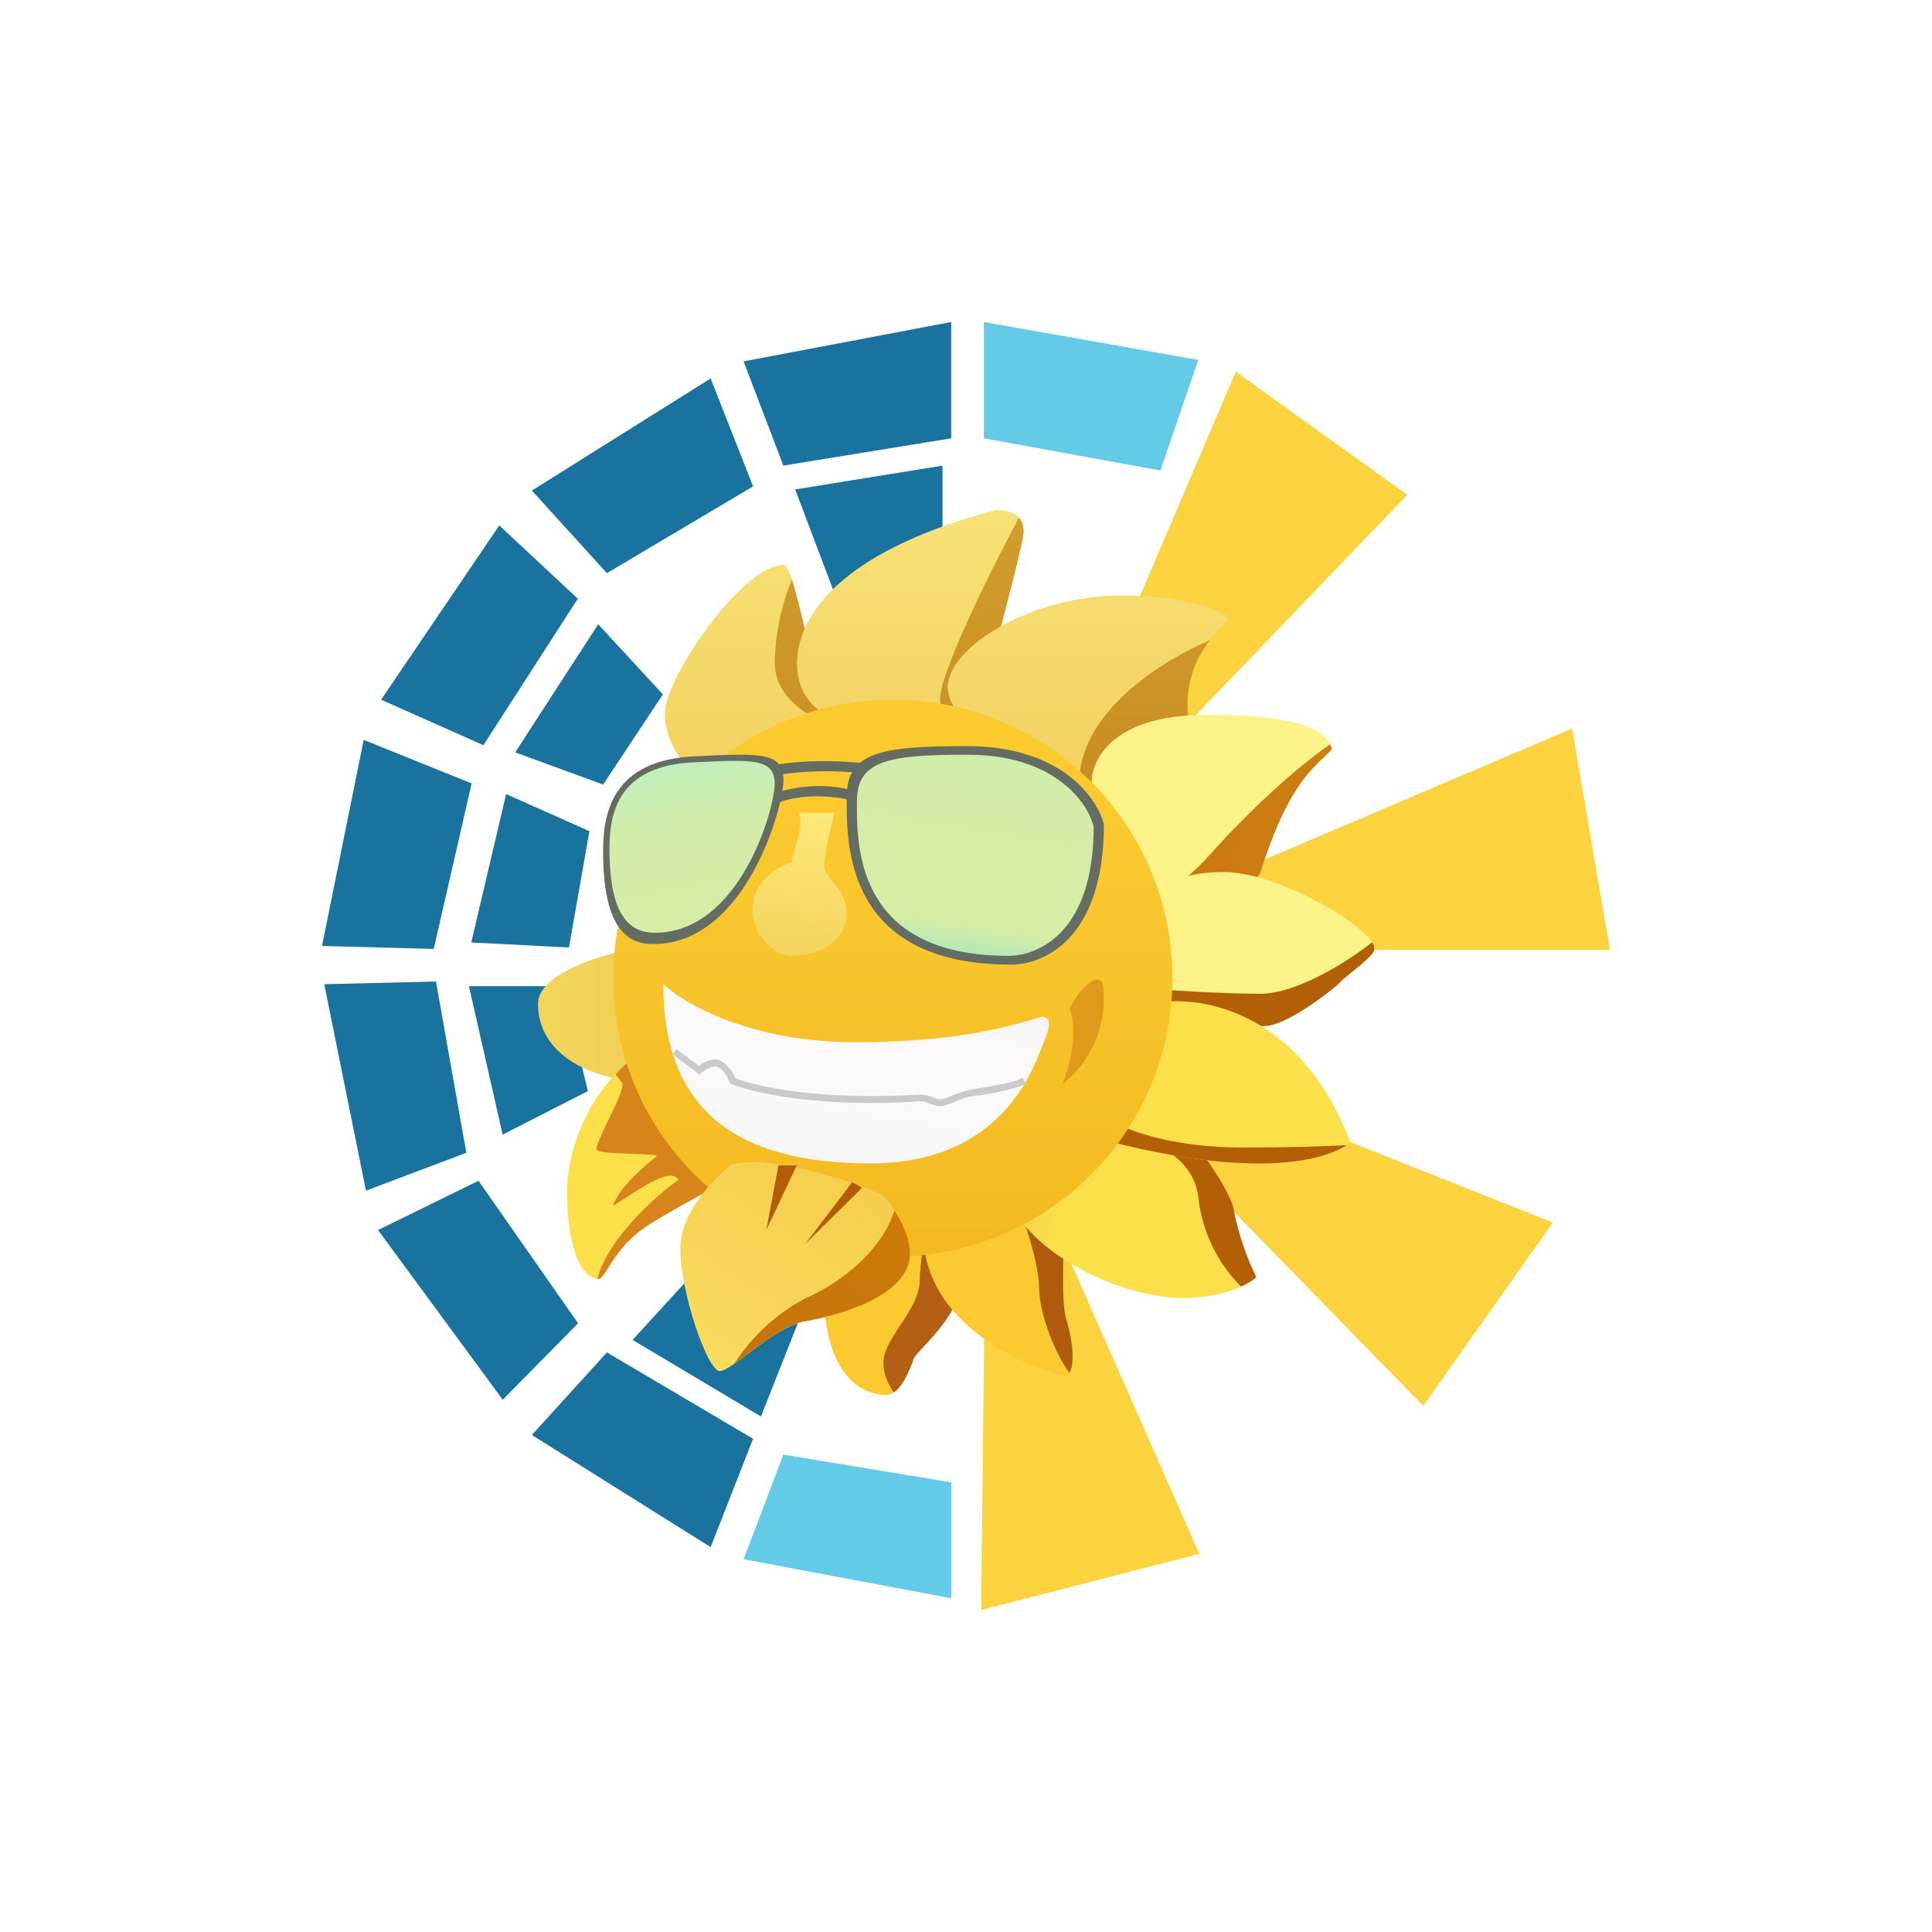 <svg width="24" height="24" viewBox="0 0 24 24" fill="none" xmlns="http://www.w3.org/2000/svg">
<rect x="0" y="0" width="24" height="24" fill="#333333" stroke="none"/>
<g clip-path="url(#clip0_328_40944)">
<path d="M24 0H0V24H24V0Z" fill="white"/>
<path d="M10.988 17.331C10.319 17.28 10.211 16.404 10.239 15.967L10.428 15.167L11.435 14.95C11.604 15.209 11.934 15.783 11.905 16.056C11.858 16.395 11.388 16.776 11.345 16.884C11.303 16.988 11.199 17.331 10.988 17.331Z" fill="url(#paint0_linear_328_40944)"/>
<path d="M11.101 17.295C11.035 17.201 10.974 17.074 10.974 16.923C10.974 16.778 11.082 16.618 11.19 16.453C11.308 16.274 11.425 16.091 11.425 15.907C11.425 15.7 11.486 15.37 11.538 15.121C11.713 15.408 11.929 15.836 11.901 16.058C11.873 16.293 11.642 16.547 11.486 16.716C11.416 16.792 11.36 16.853 11.345 16.886L11.336 16.923C11.294 17.022 11.223 17.215 11.101 17.3V17.295Z" fill="#B46014"/>
<path d="M12.989 14.974L14.899 19.303L12.188 20L12.236 15.684L12.989 14.974Z" fill="#FAD33F"/>
<path d="M11.478 15.464C11.577 16.466 12.701 16.97 13.242 17.097C13.37 17.012 13.327 16.65 13.242 16.377C13.177 16.156 13.214 15.351 13.242 14.974C12.612 14.72 11.374 14.457 11.478 15.464Z" fill="url(#paint1_linear_328_40944)"/>
<path d="M12.663 15.012C12.682 15.04 12.908 15.685 12.908 15.986C12.908 16.254 13.049 16.72 13.284 17.054C13.36 16.927 13.317 16.616 13.242 16.377C13.176 16.155 13.214 15.351 13.242 14.974C13.127 14.927 13.009 14.886 12.889 14.852L12.663 15.016V15.012Z" fill="#B05A0D"/>
<path d="M14.838 13.418L19.29 15.187L17.68 17.465L14.734 14.444L14.838 13.418Z" fill="#FAD33F"/>
<path d="M15.332 15.06C15.308 14.806 14.842 14.19 14.8 14.166C13.605 13.531 12.179 14.402 12.607 15.06C13.031 15.719 14.052 16.124 14.692 16.124C15.205 16.124 15.515 15.95 15.609 15.865C15.482 15.61 15.387 15.339 15.327 15.06H15.332Z" fill="url(#paint2_linear_328_40944)"/>
<path d="M13.93 14.109C14.212 14.133 14.81 14.316 14.885 14.862C14.928 15.286 15.116 15.681 15.417 15.982C15.511 15.94 15.572 15.897 15.605 15.864C15.481 15.608 15.389 15.338 15.332 15.06C15.309 14.806 14.843 14.189 14.8 14.166C14.553 14.035 14.28 13.961 14 13.949L13.93 14.109Z" fill="#B25F05"/>
<path d="M7.303 13.554L6.244 14.095L5.825 12.25H6.988L7.303 13.554ZM9.985 16.25L9.453 17.596L7.858 16.645L8.795 15.62L9.985 16.25Z" fill="#1A739F"/>
<path d="M15.12 10.928L19.529 9.05L20 11.799H15.845L15.12 10.928ZM13.477 9.008L15.351 4.617L17.482 6.147L14.607 9.14L13.477 9.008Z" fill="#FAD33F"/>
<path d="M6.683 12.471C6.683 12.095 7.464 11.86 7.859 11.789C8.203 12.373 8.716 13.516 7.981 13.446C7.069 13.366 6.683 12.942 6.683 12.471Z" fill="url(#paint3_linear_328_40944)"/>
<path d="M12.222 5.445V4L14.885 4.471L14.415 5.845L12.222 5.445Z" fill="#63CBE6"/>
<path d="M11.816 5.445V4L9.237 4.489L9.731 5.784L11.816 5.445Z" fill="#1A739F"/>
<path d="M11.816 18.414V19.854L9.237 19.369L9.731 18.07L11.816 18.414Z" fill="#63CBE6"/>
<path d="M9.355 6.042L8.828 4.701L6.607 6.094L7.539 7.12L9.355 6.042ZM9.355 17.873L8.828 19.219L6.607 17.826L7.539 16.8L9.355 17.873ZM7.176 7.435L6.202 6.527L4.734 8.692L6.005 9.257L7.176 7.44V7.435ZM5.793 14.32L4.546 14.791L4.028 12.226L5.416 12.193L5.793 14.32ZM7.181 16.438L6.245 17.388L4.696 15.28L5.944 14.668L7.181 16.438ZM5.859 9.732L4.518 9.191L4 11.751L5.388 11.788L5.859 9.732ZM11.708 7.228V5.784L9.878 6.08L10.367 7.374L11.708 7.228ZM8.235 8.626L7.431 7.755L6.4 9.346L7.492 9.746L8.235 8.626ZM7.322 10.325L6.287 9.864L5.854 11.708L7.068 11.77L7.322 10.325Z" fill="#1A739F"/>
<path d="M8.259 8.862C8.259 9.286 8.574 9.592 8.729 9.691H10.367L10.132 8.523C10.047 8.02 9.849 7.018 9.732 7.018C9.228 7.018 8.259 8.415 8.259 8.862Z" fill="url(#paint4_linear_328_40944)"/>
<path d="M9.836 7.2C9.703 7.528 9.631 7.877 9.624 8.231C9.624 8.607 9.944 8.847 10.226 8.97L10.132 8.523C10.063 8.078 9.965 7.638 9.84 7.205L9.836 7.2Z" fill="url(#paint5_linear_328_40944)"/>
<path d="M7.044 14.762C7.059 14.452 7.139 14.148 7.278 13.87C7.417 13.592 7.613 13.346 7.853 13.148L9.665 14.339C9.289 14.527 8.442 14.97 8.065 15.21C7.599 15.506 7.533 15.887 7.43 15.887C7.322 15.887 7.044 15.737 7.044 14.758V14.762Z" fill="url(#paint6_linear_328_40944)"/>
<path d="M7.421 15.887C7.558 15.351 8.24 14.781 8.428 14.659C8.344 14.508 8.043 14.706 7.793 14.866L7.614 14.979C7.69 14.744 8.052 14.447 8.141 14.377L8.155 14.363C8.179 14.344 8.033 14.339 7.864 14.334C7.671 14.325 7.445 14.32 7.417 14.287C7.388 14.264 7.473 14.089 7.558 13.911C7.657 13.708 7.76 13.497 7.727 13.45C7.702 13.414 7.675 13.38 7.647 13.346C7.723 13.261 7.798 13.195 7.854 13.148L9.666 14.339C9.29 14.527 8.443 14.97 8.066 15.21C7.779 15.393 7.643 15.61 7.558 15.746C7.506 15.831 7.468 15.887 7.431 15.887H7.421Z" fill="#D7841A"/>
<path d="M9.901 8.246C9.901 8.688 10.212 8.881 10.372 8.923L12.071 9.14C12.273 8.41 12.678 6.89 12.711 6.655C12.758 6.358 12.476 6.335 12.372 6.335C10.367 6.867 9.901 7.695 9.901 8.246Z" fill="url(#paint7_linear_328_40944)"/>
<path d="M12.658 6.43C12.282 7.131 11.656 8.401 11.679 8.703C11.693 8.938 11.896 9.07 12.075 9.131C12.272 8.401 12.677 6.891 12.71 6.656C12.724 6.547 12.701 6.477 12.653 6.43H12.658Z" fill="url(#paint8_linear_328_40944)"/>
<path d="M14.757 8.881C14.668 8.358 15.058 7.869 15.265 7.695C15.19 7.596 14.809 7.398 13.924 7.398C12.818 7.398 11.773 8.034 11.773 8.542C11.773 8.951 12.668 9.634 13.115 9.921C13.698 9.794 14.842 9.408 14.757 8.886V8.881Z" fill="url(#paint9_linear_328_40944)"/>
<path d="M15.031 7.953C14.821 8.214 14.723 8.547 14.758 8.88C14.828 9.318 14.047 9.661 13.45 9.835C13.412 9.755 13.4 9.664 13.417 9.577C13.52 8.777 14.471 8.188 15.031 7.953Z" fill="url(#paint10_linear_328_40944)"/>
<path d="M14.988 8.88C13.797 8.88 13.543 9.463 13.562 9.75C13.477 11.068 15.072 11.557 15.651 10.856C16.032 9.623 16.414 9.478 16.545 9.303C16.461 8.946 15.694 8.88 14.992 8.88H14.988Z" fill="url(#paint11_linear_328_40944)"/>
<path d="M16.522 9.247C16.235 9.445 15.647 9.92 14.988 10.664C14.866 10.795 14.678 10.96 14.489 11.111C14.918 11.247 15.388 11.172 15.652 10.856C15.958 9.864 16.263 9.576 16.442 9.412L16.546 9.308C16.54 9.287 16.532 9.266 16.522 9.247Z" fill="url(#paint12_linear_328_40944)"/>
<path d="M15.2 10.833C14.523 10.833 14.306 11.111 14.264 11.153C14.123 11.561 14.087 11.998 14.16 12.424C14.287 13.106 15.459 12.744 15.713 12.744C15.967 12.744 16.523 12.32 16.631 12.217C16.734 12.108 17.078 11.873 17.078 11.793C17.078 11.534 15.883 10.833 15.205 10.833H15.2Z" fill="url(#paint13_linear_328_40944)"/>
<path d="M17.045 11.705C16.73 11.955 16.104 12.345 15.652 12.345C15.214 12.345 14.532 12.303 14.137 12.274L14.16 12.43C14.264 12.976 15.04 12.849 15.473 12.778C15.577 12.759 15.662 12.745 15.713 12.745C15.972 12.745 16.523 12.322 16.631 12.218C16.664 12.18 16.725 12.133 16.791 12.077C16.922 11.973 17.073 11.846 17.073 11.795C17.073 11.763 17.063 11.732 17.045 11.705Z" fill="#B25F05"/>
<path d="M16.776 14.189C16.132 12.509 14.847 12.344 14.287 12.471C14.132 12.815 13.816 13.648 13.816 14.189C16.014 14.739 16.673 14.274 16.781 14.189H16.776Z" fill="url(#paint14_linear_328_40944)"/>
<path d="M16.729 14.226C16.438 14.241 16 14.255 15.431 14.255C14.612 14.255 14.07 14.066 13.835 13.94C13.826 14.029 13.816 14.114 13.816 14.189C15.793 14.683 16.522 14.358 16.729 14.226Z" fill="#B25F05"/>
<path d="M11.091 15.61C13.009 15.61 14.564 14.062 14.564 12.151C14.564 10.241 13.009 8.692 11.091 8.692C9.173 8.692 7.618 10.241 7.618 12.151C7.618 14.062 9.173 15.61 11.091 15.61Z" fill="url(#paint15_linear_328_40944)"/>
<path d="M13.2 13.469C13.388 12.975 13.337 12.641 13.285 12.533C13.435 12.222 13.708 12.024 13.708 12.297C13.726 12.519 13.688 12.742 13.6 12.946C13.511 13.15 13.374 13.33 13.2 13.469Z" fill="#DF9A1C"/>
<path d="M8.664 9.394C7.577 9.427 7.492 10.138 7.492 10.58C7.492 11.559 7.812 11.728 8.113 11.728C9.262 11.728 9.732 10.03 9.732 9.691C9.732 9.352 9.473 9.352 8.664 9.394Z" fill="#656D62"/>
<path d="M10.71 9.606C10.363 9.566 10.011 9.573 9.665 9.625L9.637 9.503C9.778 9.47 10.183 9.428 10.72 9.479L10.71 9.606ZM10.079 9.893C9.91 9.903 9.75 9.931 9.646 9.983L9.595 9.865C9.917 9.749 10.266 9.733 10.597 9.818L10.564 9.94C10.423 9.903 10.249 9.889 10.079 9.893Z" fill="#656D62"/>
<path d="M12.009 9.268C13.186 9.268 13.633 9.917 13.713 10.242C13.713 11.663 12.965 11.983 12.56 11.983C10.475 11.983 10.518 10.453 10.518 9.903C10.518 9.352 10.922 9.268 12.009 9.268Z" fill="#656D62"/>
<path d="M10.626 12.947C9.327 12.947 8.494 12.467 8.24 12.227C8.24 13.78 9.134 14.452 10.814 14.452C12.499 14.452 12.861 13.201 12.965 12.947C13.073 12.692 13.031 12.65 12.965 12.631C12.904 12.608 12.245 12.947 10.626 12.947Z" fill="url(#paint16_linear_328_40944)"/>
<path d="M8.357 13.097L8.404 13.031L8.687 13.243C8.713 13.221 8.741 13.202 8.772 13.187C8.819 13.168 8.884 13.149 8.941 13.172C8.997 13.196 9.04 13.243 9.073 13.285C9.101 13.323 9.12 13.361 9.134 13.393C9.393 13.497 10.188 13.676 11.435 13.596C11.489 13.598 11.542 13.611 11.59 13.633L11.637 13.652C11.65 13.656 11.662 13.657 11.675 13.657L11.732 13.648L11.812 13.615L11.873 13.591C11.921 13.573 11.969 13.557 12.019 13.544L12.099 13.53L12.132 13.525C12.272 13.501 12.411 13.475 12.55 13.445C12.621 13.427 12.673 13.408 12.701 13.389L12.748 13.459C12.706 13.488 12.64 13.507 12.569 13.525C12.43 13.562 12.289 13.591 12.146 13.61H12.113C12.073 13.617 12.034 13.625 11.995 13.633C11.944 13.651 11.893 13.671 11.845 13.695L11.75 13.728C11.726 13.736 11.701 13.741 11.675 13.742C11.653 13.742 11.631 13.739 11.609 13.732L11.557 13.714L11.548 13.709C11.512 13.693 11.474 13.683 11.435 13.681C10.16 13.765 9.341 13.572 9.082 13.464L9.068 13.455L9.063 13.441C9.049 13.404 9.03 13.369 9.007 13.337C8.984 13.301 8.951 13.271 8.913 13.252C8.884 13.243 8.847 13.248 8.809 13.267C8.775 13.282 8.743 13.303 8.715 13.328L8.692 13.351L8.357 13.097Z" fill="#CBCAC9"/>
<path d="M10.367 10.096H9.92C10.005 10.256 9.835 10.604 9.835 10.707C9.496 10.835 9.346 11.07 9.346 11.305C9.346 11.54 9.557 11.874 9.835 11.874C10.24 11.874 10.518 11.639 10.518 11.348C10.518 11.051 10.263 10.924 10.24 10.773C10.226 10.656 10.32 10.27 10.367 10.096Z" fill="url(#paint17_linear_328_40944)"/>
<path d="M8.451 15.507C8.451 15.065 8.875 14.627 9.091 14.467C9.623 14.317 10.898 14.783 10.988 14.867C11.072 14.952 11.303 15.291 11.303 15.573C11.303 16.124 10.348 16.354 9.985 16.42C9.623 16.481 9.091 17.032 8.941 17.032C8.79 17.032 8.451 16.058 8.451 15.507Z" fill="url(#paint18_linear_328_40944)"/>
<path d="M11.111 15.036C11.205 15.177 11.304 15.389 11.304 15.568C11.304 16.123 10.348 16.354 9.986 16.415C9.779 16.453 9.515 16.65 9.294 16.815L9.12 16.942C9.339 16.603 9.64 16.324 9.995 16.133C10.499 15.916 10.97 15.497 11.111 15.036Z" fill="url(#paint19_linear_328_40944)"/>
<path d="M8.644 9.469C7.642 9.502 7.571 10.147 7.571 10.552C7.571 11.436 7.863 11.587 8.136 11.587C9.19 11.587 9.623 10.048 9.623 9.742C9.623 9.431 9.388 9.431 8.644 9.469Z" fill="url(#paint20_linear_328_40944)"/>
<path d="M12.019 9.375C13.101 9.375 13.515 9.973 13.586 10.269C13.586 11.582 12.899 11.874 12.527 11.874C10.607 11.874 10.645 10.467 10.645 9.959C10.645 9.45 11.021 9.375 12.019 9.375Z" fill="url(#paint21_linear_328_40944)"/>
<path d="M9.896 14.481L9.52 15.277L9.67 14.477H9.896V14.481ZM10.588 14.684L10.004 15.451L10.71 14.754L10.583 14.684H10.588Z" fill="#B25C06"/>
</g>
<defs>
<linearGradient id="paint0_linear_328_40944" x1="11.965" y1="3.999" x2="14.801" y2="20.288" gradientUnits="userSpaceOnUse">
<stop offset="0.15" stop-color="#B45A0F"/>
<stop offset="0.33" stop-color="#FACA30"/>
</linearGradient>
<linearGradient id="paint1_linear_328_40944" x1="11.985" y1="4.011" x2="14.827" y2="20.292" gradientUnits="userSpaceOnUse">
<stop offset="0.15" stop-color="#B45A0F"/>
<stop offset="0.33" stop-color="#FACA30"/>
</linearGradient>
<linearGradient id="paint2_linear_328_40944" x1="3.988" y1="9.53" x2="22.921" y2="14.835" gradientUnits="userSpaceOnUse">
<stop offset="0.27" stop-color="#DB8611"/>
<stop offset="0.53" stop-color="#FBE04C"/>
</linearGradient>
<linearGradient id="paint3_linear_328_40944" x1="4" y1="12.031" x2="21.414" y2="12.031" gradientUnits="userSpaceOnUse">
<stop stop-color="#F8E467"/>
<stop offset="1" stop-color="#D78519"/>
</linearGradient>
<linearGradient id="paint4_linear_328_40944" x1="12" y1="3.973" x2="12" y2="20.001" gradientUnits="userSpaceOnUse">
<stop stop-color="#FAED84"/>
<stop offset="1" stop-color="#E79D20"/>
</linearGradient>
<linearGradient id="paint5_linear_328_40944" x1="12.001" y1="4" x2="12.001" y2="20" gradientUnits="userSpaceOnUse">
<stop stop-color="#D8A935"/>
<stop offset="1" stop-color="#AE5C04"/>
</linearGradient>
<linearGradient id="paint6_linear_328_40944" x1="15.317" y1="4.99" x2="10.923" y2="21.529" gradientUnits="userSpaceOnUse">
<stop offset="0.27" stop-color="#DB8611"/>
<stop offset="0.53" stop-color="#FBE04C"/>
</linearGradient>
<linearGradient id="paint7_linear_328_40944" x1="11.999" y1="4.001" x2="11.999" y2="20.001" gradientUnits="userSpaceOnUse">
<stop stop-color="#FAED84"/>
<stop offset="1" stop-color="#E79D20"/>
</linearGradient>
<linearGradient id="paint8_linear_328_40944" x1="12.009" y1="4.001" x2="12.009" y2="20.002" gradientUnits="userSpaceOnUse">
<stop stop-color="#D8A935"/>
<stop offset="1" stop-color="#AE5C04"/>
</linearGradient>
<linearGradient id="paint9_linear_328_40944" x1="11.999" y1="4.001" x2="11.999" y2="20.001" gradientUnits="userSpaceOnUse">
<stop stop-color="#FAED84"/>
<stop offset="1" stop-color="#E79D20"/>
</linearGradient>
<linearGradient id="paint10_linear_328_40944" x1="12.013" y1="4" x2="12.013" y2="20" gradientUnits="userSpaceOnUse">
<stop stop-color="#D8A935"/>
<stop offset="1" stop-color="#AE5C04"/>
</linearGradient>
<linearGradient id="paint11_linear_328_40944" x1="20" y1="6.426" x2="4.786" y2="9.851" gradientUnits="userSpaceOnUse">
<stop offset="0.47" stop-color="#FBF387"/>
<stop offset="0.88" stop-color="#E59718"/>
</linearGradient>
<linearGradient id="paint12_linear_328_40944" x1="7.954" y1="14.541" x2="14.833" y2="16.483" gradientUnits="userSpaceOnUse">
<stop stop-color="#B76708"/>
<stop offset="1" stop-color="#CD7F13"/>
</linearGradient>
<linearGradient id="paint13_linear_328_40944" x1="20" y1="6.401" x2="4.762" y2="9.839" gradientUnits="userSpaceOnUse">
<stop offset="0.47" stop-color="#FBF387"/>
<stop offset="0.88" stop-color="#E59718"/>
</linearGradient>
<linearGradient id="paint14_linear_328_40944" x1="4" y1="9.533" x2="22.914" y2="14.813" gradientUnits="userSpaceOnUse">
<stop offset="0.27" stop-color="#DB8611"/>
<stop offset="0.53" stop-color="#FBE04C"/>
</linearGradient>
<linearGradient id="paint15_linear_328_40944" x1="11.999" y1="4.001" x2="11.999" y2="20.001" gradientUnits="userSpaceOnUse">
<stop stop-color="#FFD133"/>
<stop offset="0.46" stop-color="#F8C72D"/>
<stop offset="1" stop-color="#EFA914"/>
</linearGradient>
<linearGradient id="paint16_linear_328_40944" x1="12.471" y1="7.891" x2="10.341" y2="19.701" gradientUnits="userSpaceOnUse">
<stop stop-color="#DEDCD0"/>
<stop offset="0.45" stop-color="#FCFAFB"/>
<stop offset="1" stop-color="#E7E9E6"/>
</linearGradient>
<linearGradient id="paint17_linear_328_40944" x1="15.63" y1="4.001" x2="14.053" y2="21.622" gradientUnits="userSpaceOnUse">
<stop offset="0.17" stop-color="#F9CC38"/>
<stop offset="0.35" stop-color="#FFEE7E"/>
<stop offset="0.8" stop-color="#D8880B"/>
</linearGradient>
<linearGradient id="paint18_linear_328_40944" x1="14.64" y1="4.823" x2="5.062" y2="19.227" gradientUnits="userSpaceOnUse">
<stop stop-color="#E89D0E"/>
<stop offset="1" stop-color="#FEEE76"/>
</linearGradient>
<linearGradient id="paint19_linear_328_40944" x1="18.862" y1="4.001" x2="0.246" y2="18.699" gradientUnits="userSpaceOnUse">
<stop stop-color="#B35D0A"/>
<stop offset="0.42" stop-color="#D27F08"/>
<stop offset="1" stop-color="#B5650B"/>
</linearGradient>
<linearGradient id="paint20_linear_328_40944" x1="12" y1="4.022" x2="14.752" y2="20.074" gradientUnits="userSpaceOnUse">
<stop offset="0.16" stop-color="#8DF1ED"/>
<stop offset="0.34" stop-color="#D2EDA9"/>
<stop offset="0.46" stop-color="#D6EDA5"/>
<stop offset="0.54" stop-color="#54D8ED"/>
<stop offset="0.9" stop-color="#1180AE"/>
</linearGradient>
<linearGradient id="paint21_linear_328_40944" x1="11.987" y1="4.001" x2="9.556" y2="19.899" gradientUnits="userSpaceOnUse">
<stop offset="0.16" stop-color="#8DF1ED"/>
<stop offset="0.34" stop-color="#D2EDA9"/>
<stop offset="0.46" stop-color="#D6EDA5"/>
<stop offset="0.54" stop-color="#54D8ED"/>
<stop offset="0.9" stop-color="#1180AE"/>
</linearGradient>
<clipPath id="clip0_328_40944">
<rect width="24" height="24" fill="white"/>
</clipPath>
</defs>
</svg>
